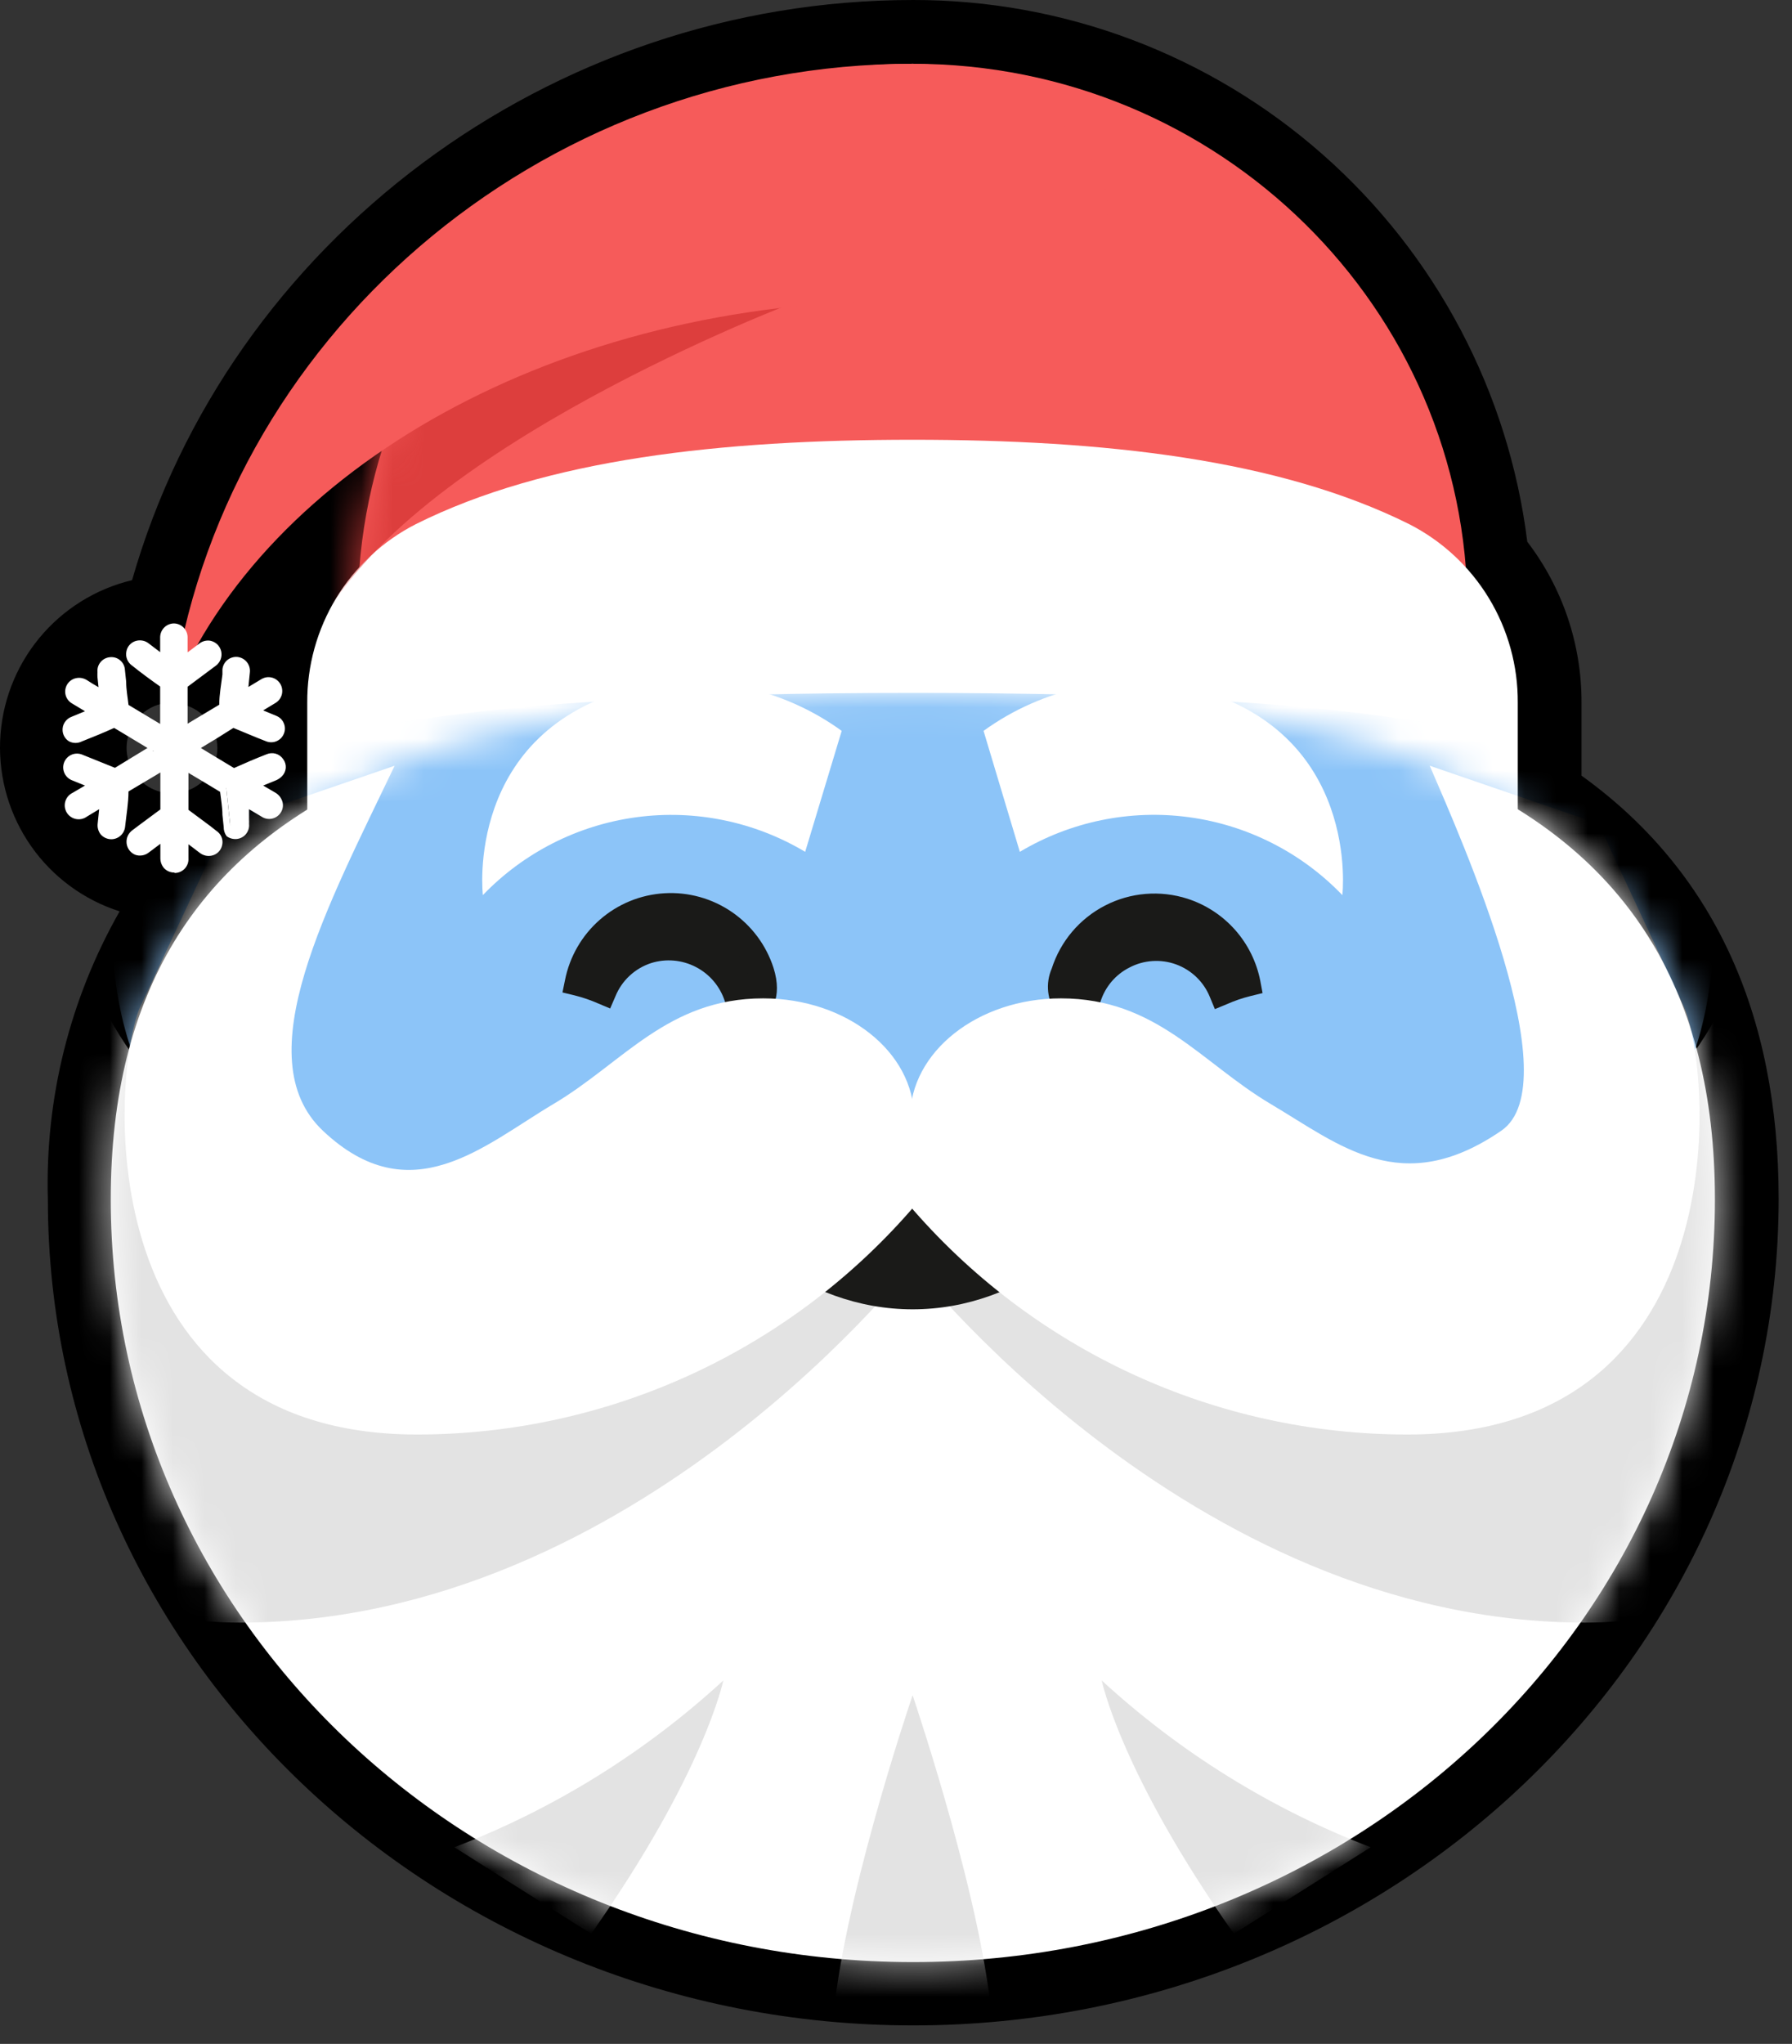 <svg width="57" height="65" viewBox="0 0 57 65" fill="none" xmlns="http://www.w3.org/2000/svg">
<rect x="0" y="0" width="57" height="65" fill="#333333" stroke="none"/>
<path d="M29.049 64.412C13.876 64.412 1.522 52.63 1.522 38.141C1.43 34.937 2.22 31.769 3.805 28.983C2.667 28.619 1.679 27.893 0.993 26.915C0.306 25.936 -0.041 24.76 0.004 23.566C0.049 22.372 0.483 21.225 1.241 20.301C1.999 19.378 3.039 18.727 4.201 18.45C7.283 7.674 17.488 2.28645e-05 29.042 2.28645e-05C33.84 -0.007 38.475 1.74 42.074 4.914C45.672 8.087 47.986 12.467 48.58 17.228C49.702 18.694 50.309 20.49 50.305 22.337V24.667C54.468 27.661 56.576 32.186 56.576 38.128C56.562 52.63 44.222 64.412 29.049 64.412ZM15.762 9.446L14.064 14.945C13.738 16.006 13.531 17.101 13.446 18.208L13.392 18.879L12.929 19.39C12.193 20.194 11.785 21.246 11.788 22.337V26.882L10.841 27.473C7.243 29.729 5.564 33.112 5.564 38.128C5.564 50.394 16.098 60.371 29.062 60.371C42.027 60.371 52.561 50.394 52.561 38.128C52.561 33.092 50.869 29.702 47.243 27.453L46.29 26.862V22.337C46.292 21.247 45.888 20.196 45.155 19.39L44.692 18.879L44.639 18.208C44.281 14.326 42.483 10.72 39.599 8.098C36.715 5.476 32.954 4.029 29.056 4.042C25.844 4.043 22.671 4.747 19.759 6.102C16.847 7.458 14.266 9.433 12.197 11.89L15.762 9.446ZM5.416 22.344C5.133 22.354 4.86 22.448 4.63 22.613C4.399 22.777 4.223 23.006 4.122 23.271C4.021 23.535 4 23.824 4.061 24.1C4.123 24.377 4.264 24.629 4.468 24.825C4.672 25.022 4.929 25.154 5.208 25.206C5.486 25.257 5.774 25.225 6.034 25.115C6.295 25.004 6.517 24.819 6.674 24.583C6.83 24.347 6.913 24.07 6.914 23.787C6.911 23.469 6.803 23.16 6.606 22.91C6.409 22.659 6.135 22.481 5.826 22.404L5.604 22.37L5.416 22.344Z" fill="black"/>
<path d="M29.029 36.792C38.777 36.792 46.679 29.009 46.679 19.41C46.679 9.81 38.777 2.028 29.029 2.028C19.281 2.028 11.378 9.81 11.378 19.41C11.378 29.009 19.281 36.792 29.029 36.792Z" fill="#F65B5A"/>
<path d="M48.277 22.35C48.285 21.177 47.967 20.024 47.357 19.02C46.748 18.017 45.871 17.204 44.826 16.67C40.677 14.603 35.124 13.985 29.028 13.985C22.932 13.985 17.373 14.596 13.224 16.67C12.179 17.204 11.303 18.018 10.693 19.021C10.084 20.024 9.765 21.177 9.773 22.35V30.541C9.772 31.38 9.937 32.211 10.257 32.987C10.578 33.762 11.048 34.467 11.641 35.06C12.234 35.654 12.938 36.125 13.713 36.446C14.488 36.767 15.319 36.933 16.158 36.933H41.892C42.731 36.933 43.562 36.767 44.337 36.446C45.112 36.125 45.816 35.654 46.409 35.06C47.002 34.467 47.472 33.762 47.793 32.987C48.113 32.211 48.278 31.38 48.277 30.541V22.35Z" fill="white"/>
<path d="M54.548 38.141C54.548 51.569 43.135 62.398 29.036 62.398C14.937 62.398 3.523 51.542 3.523 38.141C3.523 24.74 14.937 22.028 29.036 22.028C43.135 22.028 54.548 24.747 54.548 38.141Z" fill="white"/>
<mask id="mask0_1_52" style="mask-type:luminance" maskUnits="userSpaceOnUse" x="3" y="22" width="52" height="41">
<path d="M54.549 38.141C54.549 51.569 43.135 62.398 29.036 62.398C14.937 62.398 3.524 51.542 3.524 38.141C3.524 24.74 14.937 22.028 29.036 22.028C43.135 22.028 54.549 24.747 54.549 38.141Z" fill="white"/>
</mask>
<g mask="url(#mask0_1_52)">
<path d="M54.549 28.749C54.549 42.391 43.135 36.933 29.036 36.933C14.937 36.933 3.524 42.203 3.524 28.749C3.524 23.169 14.937 22.035 29.036 22.035C43.135 22.035 54.549 23.169 54.549 28.749Z" fill="#8CC4F8"/>
<path d="M2.254 34.663C1.247 37.04 -3.667 51.602 7.625 51.602C20.301 51.602 29.23 39.934 29.23 39.934L29.157 38.067C29.157 36.006 26.814 34.334 23.92 34.334C20.61 34.334 19.059 36.349 16.649 37.604C14.239 38.86 11.748 40.961 8.653 38.443C5.967 36.201 1.804 31.005 3.282 30.441" fill="#E3E3E3"/>
<path d="M14.453 58.746C17.613 57.533 20.515 55.733 23.007 53.442C23.007 53.442 22.409 56.383 18.804 61.498L14.453 58.746Z" fill="#E3E3E3"/>
<path d="M29.029 53.912C28.848 54.442 26.773 60.626 26.485 64.392H31.567C31.285 60.639 29.204 54.442 29.029 53.912Z" fill="#E3E3E3"/>
<path d="M43.598 58.746C40.438 57.533 37.536 55.733 35.044 53.442C35.044 53.442 35.642 56.383 39.247 61.498L43.598 58.746Z" fill="#E3E3E3"/>
<path d="M55.797 34.663C56.804 37.04 61.718 51.602 50.425 51.602C37.743 51.602 28.814 39.934 28.814 39.934L28.894 38.067C28.894 36.006 31.237 34.334 34.124 34.334C37.434 34.334 38.985 36.349 41.395 37.604C43.806 38.86 46.297 40.961 49.398 38.443C52.084 36.201 56.246 31.005 54.769 30.441" fill="#E3E3E3"/>
<path d="M20.65 35.476C22.564 39.209 25.599 41.639 29.029 41.639C32.46 41.639 35.488 39.209 37.401 35.476H20.65Z" fill="#1A1A18"/>
<path d="M38.864 31.548C39.127 31.433 39.398 31.34 39.677 31.273C39.548 30.617 39.205 30.023 38.702 29.583C38.198 29.144 37.563 28.884 36.896 28.845C36.228 28.805 35.567 28.989 35.016 29.367C34.464 29.744 34.054 30.294 33.849 30.931C33.467 32.112 34.386 32.414 34.608 31.73C34.793 31.154 35.198 30.675 35.736 30.398C36.273 30.121 36.899 30.069 37.475 30.253C37.787 30.354 38.073 30.522 38.314 30.746C38.554 30.97 38.742 31.244 38.864 31.548Z" fill="#1A1A18"/>
<path d="M34.199 32.508C34.088 32.506 33.979 32.481 33.879 32.435C33.778 32.389 33.688 32.322 33.614 32.24C33.464 32.036 33.369 31.795 33.341 31.543C33.313 31.291 33.352 31.035 33.453 30.803C33.591 30.373 33.811 29.975 34.102 29.631C34.394 29.287 34.75 29.003 35.151 28.797C35.552 28.59 35.99 28.465 36.439 28.428C36.889 28.391 37.341 28.443 37.77 28.581C38.354 28.77 38.877 29.111 39.285 29.571C39.692 30.03 39.969 30.59 40.087 31.192L40.16 31.582L39.778 31.676C39.522 31.739 39.273 31.824 39.032 31.931L38.643 32.092L38.482 31.703C38.385 31.465 38.24 31.251 38.055 31.073C37.87 30.895 37.65 30.758 37.41 30.67C37.169 30.582 36.912 30.546 36.656 30.563C36.4 30.58 36.151 30.65 35.924 30.77C35.706 30.88 35.512 31.033 35.354 31.22C35.196 31.407 35.077 31.623 35.004 31.857C34.958 32.012 34.872 32.153 34.754 32.264C34.636 32.374 34.491 32.452 34.333 32.488L34.199 32.508ZM36.723 29.245C36.31 29.247 35.903 29.346 35.535 29.534C35.229 29.689 34.957 29.904 34.736 30.166C34.514 30.427 34.348 30.731 34.246 31.058C34.17 31.241 34.154 31.443 34.199 31.636C34.199 31.636 34.199 31.636 34.199 31.602C34.355 31.111 34.65 30.675 35.047 30.347C35.445 30.019 35.928 29.812 36.44 29.752C36.952 29.691 37.47 29.778 37.933 30.004C38.397 30.23 38.785 30.584 39.053 31.025L39.16 30.984C39.027 30.607 38.808 30.266 38.522 29.986C38.236 29.707 37.889 29.497 37.508 29.373C37.255 29.289 36.99 29.246 36.723 29.245Z" fill="#1A1A18"/>
<path d="M19.199 31.548C18.938 31.431 18.666 31.338 18.387 31.273C18.513 30.614 18.856 30.017 19.36 29.575C19.864 29.132 20.501 28.871 21.171 28.832C21.84 28.792 22.504 28.977 23.056 29.358C23.609 29.738 24.019 30.291 24.221 30.931C24.597 32.112 23.677 32.414 23.463 31.73C23.276 31.155 22.87 30.677 22.333 30.401C21.796 30.124 21.172 30.071 20.596 30.253C20.282 30.353 19.995 30.521 19.754 30.745C19.512 30.969 19.323 31.243 19.199 31.548Z" fill="#1A1A18"/>
<path d="M23.853 32.508C23.665 32.498 23.485 32.428 23.341 32.306C23.197 32.185 23.096 32.02 23.054 31.837C22.901 31.367 22.57 30.977 22.131 30.751C21.692 30.524 21.181 30.48 20.71 30.628C20.456 30.711 20.223 30.848 20.027 31.03C19.831 31.212 19.677 31.435 19.576 31.683L19.408 32.072L19.025 31.911C18.785 31.805 18.535 31.72 18.28 31.656L17.891 31.562L17.971 31.172C18.118 30.425 18.508 29.749 19.081 29.248C19.654 28.747 20.377 28.451 21.137 28.407C21.897 28.362 22.649 28.572 23.277 29.002C23.905 29.432 24.372 30.058 24.605 30.783C24.9 31.716 24.544 32.3 24.088 32.448C24.013 32.481 23.934 32.502 23.853 32.508ZM21.295 29.715C21.865 29.716 22.42 29.897 22.88 30.234C23.339 30.571 23.68 31.045 23.853 31.588C23.862 31.619 23.878 31.646 23.9 31.669C23.91 31.458 23.885 31.247 23.826 31.045C23.661 30.525 23.337 30.071 22.899 29.746C22.462 29.421 21.933 29.241 21.388 29.233C20.843 29.225 20.31 29.389 19.863 29.7C19.416 30.012 19.078 30.457 18.898 30.971L19.005 31.011C19.334 30.458 19.855 30.044 20.469 29.85C20.732 29.768 21.006 29.727 21.281 29.729L21.295 29.715Z" fill="#1A1A18"/>
<path d="M53.594 32.085C54.521 34.509 55.091 45.62 44.766 45.62C41.744 45.62 38.759 44.964 36.017 43.697C33.274 42.43 30.839 40.583 28.881 38.282L28.948 35.55C28.948 33.455 31.096 31.75 33.748 31.75C36.783 31.75 38.206 33.797 40.415 35.107C42.624 36.416 44.578 38.135 47.753 35.959C49.949 34.455 46.498 26.728 45.477 24.351L50.848 26.197L53.594 32.085Z" fill="white"/>
<path d="M4.429 32.085C3.502 34.509 2.932 45.62 13.264 45.62C16.285 45.62 19.27 44.963 22.013 43.696C24.755 42.429 27.19 40.582 29.149 38.282L29.075 35.55C29.075 33.455 26.927 31.75 24.275 31.75C21.24 31.75 19.817 33.797 17.608 35.107C15.399 36.416 13.07 38.605 10.27 35.959C7.806 33.63 10.431 28.796 12.553 24.351L7.182 26.197L4.429 32.085Z" fill="white"/>
</g>
<mask id="mask1_1_52" style="mask-type:luminance" maskUnits="userSpaceOnUse" x="11" y="2" width="36" height="35">
<path d="M29.029 36.792C38.777 36.792 46.68 29.009 46.68 19.41C46.68 9.81 38.777 2.028 29.029 2.028C19.281 2.028 11.379 9.81 11.379 19.41C11.379 29.009 19.281 36.792 29.029 36.792Z" fill="white"/>
</mask>
<g mask="url(#mask1_1_52)">
<path d="M25.323 9.594C25.323 9.594 12.869 14.294 10.143 20.007L10.237 13.387C10.237 13.387 15.588 8.842 25.323 9.594Z" fill="#DD3E3D"/>
</g>
<path d="M28.794 9.56C39.838 9.56 34.474 2.028 29.029 2.028C17.099 2.028 7.008 10.803 5.47 22.169C8.458 14.884 17.743 9.56 28.794 9.56Z" fill="#F65B5A"/>
<path d="M25.611 27.09C23.998 26.127 22.107 25.739 20.245 25.989C18.383 26.239 16.661 27.112 15.359 28.466C15.359 28.466 14.748 23.23 20.193 21.867C21.325 21.62 22.496 21.615 23.63 21.852C24.764 22.089 25.835 22.563 26.773 23.243L25.611 27.09Z" fill="white"/>
<path d="M32.439 27.09C34.053 26.126 35.946 25.737 37.809 25.987C39.672 26.237 41.396 27.111 42.698 28.467C42.698 28.467 43.309 23.23 37.864 21.867C36.732 21.621 35.561 21.616 34.428 21.853C33.294 22.091 32.223 22.564 31.285 23.243L32.439 27.09Z" fill="white"/>
<path d="M3.086 24.955L2.355 24.66C2.303 24.642 2.257 24.608 2.225 24.564C2.193 24.52 2.175 24.466 2.173 24.411C2.17 24.363 2.179 24.315 2.202 24.272C2.225 24.229 2.259 24.194 2.301 24.17C2.342 24.147 2.388 24.135 2.435 24.135C2.482 24.135 2.528 24.147 2.569 24.17L3.61 24.586C3.645 24.599 3.683 24.599 3.718 24.586L4.98 23.827H5.02L4.96 23.787L3.731 23.049C3.713 23.037 3.692 23.031 3.671 23.031C3.649 23.031 3.628 23.037 3.61 23.049L2.556 23.478C2.489 23.505 2.415 23.504 2.349 23.476C2.282 23.447 2.23 23.394 2.204 23.327C2.177 23.26 2.178 23.186 2.206 23.12C2.234 23.053 2.288 23.001 2.355 22.975L3.026 22.713L3.107 22.672L3.019 22.619L2.422 22.263C2.36 22.226 2.316 22.165 2.299 22.095C2.282 22.026 2.294 21.952 2.331 21.89C2.369 21.829 2.429 21.785 2.499 21.768C2.569 21.751 2.642 21.762 2.704 21.8L3.308 22.162L3.389 22.209C3.389 22.001 3.348 21.813 3.328 21.625C3.328 21.551 3.328 21.477 3.328 21.404C3.321 21.331 3.342 21.259 3.387 21.203C3.432 21.146 3.498 21.11 3.57 21.102C3.606 21.098 3.643 21.102 3.678 21.113C3.713 21.123 3.745 21.142 3.772 21.165C3.8 21.189 3.823 21.218 3.839 21.251C3.855 21.284 3.864 21.32 3.865 21.357L3.986 22.505C3.988 22.521 3.993 22.536 4.001 22.55C4.009 22.564 4.02 22.576 4.033 22.585L5.295 23.344C5.299 23.322 5.299 23.299 5.295 23.277V21.88C5.297 21.857 5.292 21.833 5.281 21.812C5.271 21.79 5.255 21.772 5.235 21.759L4.328 21.088C4.283 21.059 4.248 21.017 4.226 20.968C4.205 20.919 4.199 20.864 4.209 20.811C4.219 20.758 4.245 20.71 4.283 20.672C4.321 20.634 4.37 20.608 4.422 20.598C4.465 20.589 4.508 20.59 4.55 20.601C4.592 20.611 4.631 20.631 4.664 20.658L5.201 21.068L5.295 21.128V20.256C5.297 20.185 5.326 20.117 5.376 20.067C5.426 20.017 5.493 19.989 5.564 19.987C5.636 19.987 5.705 20.015 5.756 20.065C5.808 20.115 5.837 20.184 5.839 20.256V21.068L5.926 21.008L6.477 20.591C6.506 20.568 6.54 20.55 6.576 20.54C6.612 20.53 6.649 20.528 6.687 20.533C6.724 20.538 6.759 20.55 6.791 20.57C6.823 20.589 6.851 20.614 6.873 20.645C6.915 20.705 6.931 20.778 6.918 20.85C6.906 20.922 6.865 20.986 6.806 21.028L5.906 21.699C5.885 21.714 5.867 21.734 5.855 21.757C5.844 21.781 5.838 21.807 5.839 21.833V23.304L5.92 23.257L7.101 22.552C7.125 22.54 7.145 22.521 7.159 22.499C7.173 22.477 7.181 22.451 7.182 22.424C7.215 22.048 7.256 21.672 7.296 21.303C7.299 21.267 7.308 21.232 7.325 21.2C7.341 21.168 7.363 21.139 7.391 21.116C7.419 21.093 7.451 21.076 7.485 21.065C7.519 21.054 7.556 21.051 7.591 21.055C7.628 21.058 7.664 21.068 7.696 21.086C7.728 21.104 7.757 21.128 7.779 21.157C7.802 21.185 7.818 21.219 7.828 21.254C7.837 21.29 7.839 21.327 7.833 21.363C7.833 21.598 7.786 21.84 7.759 22.075V22.149L8.108 21.947L8.437 21.746C8.468 21.724 8.502 21.709 8.539 21.701C8.575 21.693 8.613 21.692 8.65 21.7C8.687 21.708 8.721 21.723 8.752 21.745C8.782 21.766 8.808 21.794 8.827 21.826C8.847 21.858 8.859 21.893 8.865 21.929C8.87 21.966 8.867 22.003 8.857 22.039C8.847 22.074 8.83 22.107 8.806 22.135C8.782 22.164 8.753 22.186 8.719 22.203C8.525 22.33 8.323 22.444 8.129 22.565L8.035 22.619L8.216 22.699L8.76 22.921C8.796 22.932 8.829 22.951 8.857 22.975C8.886 23 8.909 23.031 8.924 23.065C8.94 23.099 8.949 23.136 8.949 23.174C8.95 23.212 8.942 23.249 8.927 23.284C8.912 23.318 8.89 23.348 8.863 23.374C8.836 23.399 8.803 23.419 8.768 23.431C8.733 23.444 8.696 23.449 8.658 23.447C8.621 23.445 8.585 23.435 8.552 23.418C8.209 23.277 7.88 23.142 7.518 22.995C7.498 22.983 7.476 22.978 7.454 22.978C7.431 22.978 7.409 22.983 7.39 22.995L6.101 23.767L6.161 23.814L7.39 24.552C7.41 24.564 7.434 24.57 7.457 24.57C7.481 24.57 7.504 24.564 7.524 24.552L8.572 24.123C8.629 24.098 8.693 24.093 8.753 24.11C8.813 24.128 8.865 24.165 8.901 24.217C8.941 24.263 8.964 24.323 8.964 24.384C8.964 24.446 8.941 24.506 8.901 24.552C8.857 24.591 8.807 24.623 8.753 24.646L8.082 24.928L8.276 25.049L8.766 25.345C8.797 25.363 8.823 25.387 8.844 25.416C8.865 25.445 8.88 25.477 8.889 25.512C8.897 25.547 8.899 25.583 8.893 25.618C8.888 25.653 8.875 25.687 8.857 25.717C8.838 25.748 8.814 25.774 8.785 25.795C8.757 25.816 8.724 25.831 8.689 25.84C8.655 25.848 8.619 25.85 8.584 25.844C8.549 25.839 8.515 25.826 8.484 25.808L7.894 25.452L7.8 25.398L7.86 25.982V26.197C7.863 26.233 7.86 26.268 7.85 26.302C7.84 26.336 7.823 26.368 7.8 26.395C7.778 26.422 7.75 26.445 7.719 26.462C7.688 26.479 7.654 26.489 7.618 26.493C7.547 26.5 7.476 26.478 7.421 26.433C7.365 26.388 7.33 26.322 7.323 26.251L7.202 25.103C7.201 25.087 7.197 25.071 7.188 25.057C7.18 25.043 7.169 25.031 7.155 25.022L5.839 24.284C5.836 24.308 5.836 24.333 5.839 24.358V25.741C5.836 25.765 5.841 25.791 5.851 25.813C5.862 25.836 5.879 25.855 5.9 25.868L6.799 26.54C6.845 26.568 6.88 26.61 6.901 26.659C6.921 26.708 6.926 26.763 6.913 26.815C6.906 26.868 6.881 26.917 6.844 26.956C6.807 26.995 6.758 27.02 6.705 27.03C6.66 27.043 6.612 27.044 6.566 27.034C6.521 27.023 6.478 27.001 6.443 26.969L5.819 26.499C5.816 26.522 5.816 26.544 5.819 26.567V27.278C5.822 27.315 5.817 27.353 5.805 27.388C5.793 27.423 5.773 27.456 5.748 27.483C5.723 27.511 5.693 27.533 5.659 27.549C5.625 27.564 5.588 27.573 5.55 27.574C5.513 27.575 5.475 27.568 5.441 27.553C5.406 27.539 5.375 27.518 5.349 27.49C5.323 27.463 5.303 27.431 5.29 27.395C5.277 27.36 5.272 27.322 5.275 27.285V26.499L5.195 26.56L4.631 26.983C4.595 27.011 4.553 27.03 4.509 27.038C4.464 27.046 4.418 27.042 4.375 27.027C4.332 27.013 4.294 26.987 4.263 26.954C4.233 26.92 4.211 26.879 4.201 26.835C4.185 26.78 4.188 26.721 4.208 26.668C4.229 26.615 4.266 26.57 4.315 26.54L5.208 25.868C5.232 25.852 5.251 25.83 5.263 25.804C5.274 25.778 5.279 25.749 5.275 25.721V24.284L5.127 24.378L4.006 25.049C3.985 25.06 3.967 25.076 3.954 25.096C3.941 25.116 3.933 25.139 3.932 25.163C3.932 25.539 3.859 25.915 3.818 26.285C3.818 26.321 3.809 26.358 3.794 26.391C3.778 26.424 3.755 26.454 3.728 26.478C3.7 26.502 3.667 26.52 3.632 26.531C3.596 26.541 3.559 26.544 3.523 26.54C3.486 26.536 3.451 26.526 3.418 26.508C3.386 26.491 3.358 26.467 3.335 26.438C3.312 26.409 3.296 26.375 3.287 26.34C3.277 26.304 3.275 26.267 3.281 26.231C3.281 25.989 3.328 25.747 3.355 25.506C3.352 25.486 3.352 25.465 3.355 25.445L3.281 25.479L2.677 25.841C2.647 25.865 2.612 25.882 2.575 25.891C2.538 25.9 2.5 25.901 2.462 25.894C2.425 25.887 2.389 25.872 2.358 25.85C2.327 25.828 2.3 25.8 2.281 25.767C2.261 25.735 2.249 25.698 2.244 25.66C2.24 25.621 2.244 25.583 2.255 25.546C2.266 25.509 2.285 25.476 2.311 25.447C2.336 25.418 2.367 25.394 2.402 25.378L2.992 25.022L3.086 24.955Z" fill="white"/>
<path d="M5.544 27.748C5.484 27.749 5.425 27.737 5.369 27.714C5.314 27.691 5.264 27.657 5.222 27.614C5.143 27.525 5.1 27.41 5.101 27.292V26.835L4.725 27.117C4.665 27.162 4.596 27.192 4.522 27.203C4.448 27.215 4.373 27.209 4.302 27.184C4.228 27.154 4.164 27.104 4.115 27.041C4.067 26.977 4.037 26.902 4.027 26.822C4.018 26.743 4.029 26.663 4.061 26.589C4.093 26.516 4.144 26.453 4.208 26.405L4.503 26.184L5.101 25.741V24.566L4.9 24.687L4.087 25.17C4.087 25.533 4.02 25.909 3.98 26.285C3.975 26.343 3.958 26.399 3.931 26.451C3.904 26.503 3.867 26.549 3.822 26.587C3.777 26.624 3.725 26.652 3.669 26.67C3.613 26.687 3.555 26.693 3.496 26.687C3.382 26.675 3.276 26.62 3.201 26.533C3.126 26.436 3.092 26.313 3.107 26.191L3.154 25.734L2.765 25.969C2.715 26.006 2.658 26.031 2.597 26.045C2.537 26.058 2.474 26.058 2.414 26.046C2.353 26.034 2.296 26.009 2.246 25.973C2.195 25.937 2.153 25.891 2.121 25.838C2.09 25.785 2.07 25.725 2.062 25.664C2.055 25.602 2.061 25.54 2.079 25.481C2.097 25.422 2.128 25.367 2.168 25.321C2.209 25.274 2.259 25.237 2.315 25.21L2.704 24.982L2.274 24.808C2.222 24.785 2.174 24.752 2.134 24.71C2.093 24.669 2.062 24.62 2.041 24.566C2.02 24.512 2.009 24.455 2.01 24.398C2.011 24.34 2.023 24.283 2.046 24.23C2.069 24.177 2.102 24.129 2.144 24.089C2.185 24.049 2.234 24.018 2.288 23.996C2.341 23.975 2.398 23.965 2.456 23.966C2.514 23.967 2.571 23.979 2.624 24.002L3.657 24.418L4.691 23.787L4.503 23.673L3.631 23.149C3.308 23.297 2.959 23.438 2.603 23.579C2.541 23.61 2.472 23.627 2.402 23.627C2.332 23.627 2.263 23.61 2.201 23.579C2.142 23.544 2.093 23.497 2.057 23.439C2.021 23.382 1.999 23.317 1.992 23.25C1.982 23.152 2.005 23.054 2.058 22.972C2.11 22.889 2.189 22.826 2.281 22.793L2.704 22.619L2.301 22.377C2.25 22.349 2.205 22.311 2.168 22.265C2.132 22.22 2.105 22.167 2.089 22.111C2.074 22.054 2.069 21.995 2.077 21.937C2.085 21.879 2.104 21.823 2.133 21.773C2.191 21.674 2.285 21.602 2.395 21.572C2.456 21.556 2.52 21.552 2.582 21.561C2.644 21.571 2.704 21.592 2.758 21.625C2.879 21.706 3.006 21.78 3.134 21.854L3.1 21.531C3.097 21.48 3.097 21.428 3.1 21.377C3.095 21.319 3.101 21.262 3.117 21.206C3.134 21.151 3.162 21.1 3.199 21.056C3.236 21.012 3.281 20.975 3.332 20.948C3.383 20.922 3.439 20.905 3.496 20.9C3.554 20.894 3.612 20.899 3.668 20.915C3.723 20.932 3.775 20.96 3.819 20.997C3.864 21.034 3.9 21.079 3.927 21.131C3.953 21.182 3.969 21.238 3.973 21.296L4.013 21.679C4.013 21.927 4.06 22.169 4.087 22.417L5.094 23.022V21.833C4.799 21.625 4.497 21.404 4.195 21.162C4.126 21.113 4.073 21.045 4.042 20.966C4.011 20.888 4.003 20.802 4.02 20.719C4.034 20.635 4.073 20.558 4.132 20.497C4.191 20.436 4.266 20.394 4.349 20.376C4.415 20.361 4.484 20.361 4.55 20.376C4.617 20.391 4.679 20.421 4.732 20.464L5.094 20.739V20.256C5.098 20.142 5.145 20.033 5.226 19.953C5.308 19.873 5.417 19.828 5.531 19.826C5.645 19.828 5.754 19.873 5.835 19.953C5.916 20.033 5.964 20.142 5.967 20.256V20.746L6.343 20.464C6.391 20.427 6.446 20.4 6.505 20.385C6.564 20.37 6.625 20.367 6.685 20.376C6.77 20.392 6.849 20.433 6.911 20.492C6.973 20.552 7.016 20.629 7.036 20.713C7.055 20.797 7.049 20.885 7.019 20.966C6.989 21.047 6.936 21.117 6.867 21.169L5.967 21.84V23.015L6.168 22.894L6.974 22.411C6.974 22.095 7.035 21.773 7.075 21.451V21.29C7.08 21.232 7.096 21.175 7.124 21.123C7.151 21.072 7.188 21.026 7.233 20.989C7.278 20.953 7.33 20.925 7.386 20.909C7.442 20.892 7.5 20.887 7.558 20.893C7.675 20.907 7.781 20.966 7.854 21.058C7.927 21.15 7.961 21.267 7.948 21.384L7.901 21.847L8.303 21.605C8.353 21.573 8.407 21.552 8.465 21.541C8.523 21.531 8.582 21.533 8.639 21.546C8.696 21.559 8.75 21.584 8.797 21.618C8.844 21.652 8.884 21.696 8.914 21.746C8.945 21.796 8.965 21.852 8.973 21.91C8.982 21.968 8.979 22.027 8.965 22.084C8.95 22.141 8.925 22.194 8.89 22.241C8.855 22.288 8.81 22.327 8.76 22.357L8.371 22.592L8.794 22.767C8.846 22.789 8.894 22.821 8.935 22.861C8.975 22.902 9.007 22.95 9.029 23.003C9.051 23.056 9.062 23.113 9.062 23.17C9.062 23.228 9.051 23.284 9.028 23.337C9.006 23.39 8.974 23.438 8.934 23.479C8.893 23.519 8.845 23.551 8.792 23.573C8.739 23.595 8.682 23.606 8.625 23.606C8.567 23.606 8.511 23.594 8.458 23.572C8.109 23.438 7.786 23.297 7.424 23.149C7.088 23.364 6.753 23.572 6.39 23.787L6.497 23.854L7.444 24.425C7.773 24.277 8.115 24.129 8.478 23.988C8.57 23.948 8.674 23.941 8.771 23.969C8.868 23.997 8.952 24.059 9.008 24.143C9.068 24.223 9.097 24.322 9.09 24.422C9.082 24.522 9.039 24.616 8.968 24.687C8.911 24.745 8.842 24.791 8.767 24.821L8.371 24.982L8.773 25.217C8.88 25.285 8.957 25.39 8.988 25.512C9.001 25.567 9.003 25.624 8.994 25.679C8.985 25.734 8.964 25.787 8.935 25.835C8.904 25.885 8.863 25.929 8.815 25.963C8.767 25.997 8.712 26.022 8.654 26.034C8.597 26.047 8.537 26.047 8.479 26.036C8.421 26.025 8.366 26.002 8.317 25.969L7.921 25.734V26.07C7.924 26.112 7.924 26.155 7.921 26.197C7.934 26.312 7.901 26.427 7.829 26.518C7.758 26.609 7.653 26.667 7.538 26.681C7.421 26.694 7.304 26.663 7.209 26.593C7.146 26.508 7.113 26.404 7.115 26.298L7.075 25.915C7.075 25.674 7.028 25.425 7.001 25.183C6.665 24.978 6.33 24.776 5.994 24.579V25.754L6.699 26.278L6.887 26.426C6.958 26.473 7.014 26.54 7.046 26.619C7.079 26.698 7.086 26.785 7.068 26.869C7.052 26.953 7.012 27.03 6.952 27.091C6.893 27.152 6.816 27.194 6.732 27.211C6.667 27.224 6.6 27.224 6.535 27.209C6.47 27.193 6.409 27.165 6.356 27.124L5.994 26.849V27.298C5.998 27.358 5.989 27.418 5.969 27.474C5.948 27.53 5.917 27.581 5.876 27.625C5.835 27.668 5.786 27.702 5.731 27.726C5.676 27.75 5.617 27.762 5.557 27.762L5.544 27.748ZM5.41 26.197V26.707V27.292C5.398 27.322 5.398 27.355 5.41 27.386C5.42 27.39 5.432 27.392 5.443 27.392C5.455 27.392 5.466 27.39 5.477 27.386C5.571 27.386 5.578 27.292 5.578 27.258V26.546C5.575 26.524 5.575 26.502 5.578 26.479V26.197L5.98 26.473L6.437 26.815C6.491 26.849 6.511 26.849 6.538 26.815C6.558 26.812 6.577 26.803 6.592 26.788C6.606 26.774 6.616 26.755 6.618 26.734C6.618 26.734 6.618 26.667 6.565 26.627L6.377 26.479L5.665 25.949C5.623 25.919 5.59 25.88 5.567 25.834C5.545 25.789 5.535 25.738 5.537 25.687V24.069H5.712H5.806L5.886 24.123C6.283 24.358 6.679 24.593 7.068 24.834C7.103 24.857 7.132 24.886 7.154 24.921C7.176 24.956 7.19 24.995 7.196 25.036L7.276 25.801L7.316 26.184C7.316 26.2 7.319 26.215 7.326 26.229C7.333 26.243 7.344 26.256 7.357 26.264C7.383 26.272 7.411 26.272 7.437 26.264C7.451 26.262 7.463 26.257 7.475 26.25C7.486 26.242 7.496 26.233 7.503 26.221C7.511 26.21 7.516 26.197 7.519 26.184C7.521 26.171 7.521 26.157 7.518 26.144L7.404 25.022L8.377 25.593C8.387 25.603 8.399 25.612 8.413 25.617C8.426 25.623 8.44 25.626 8.454 25.626C8.469 25.626 8.483 25.623 8.496 25.617C8.51 25.612 8.522 25.603 8.532 25.593C8.538 25.582 8.542 25.569 8.542 25.556C8.542 25.543 8.538 25.53 8.532 25.519C8.523 25.485 8.501 25.457 8.471 25.439L7.504 24.855L8.008 24.646L8.512 24.445C8.546 24.43 8.577 24.409 8.606 24.385C8.619 24.367 8.626 24.346 8.626 24.324C8.626 24.302 8.619 24.281 8.606 24.264C8.586 24.248 8.563 24.24 8.538 24.24C8.514 24.24 8.49 24.248 8.471 24.264L7.424 24.687C7.381 24.711 7.332 24.724 7.283 24.724C7.233 24.724 7.185 24.711 7.142 24.687L6.195 24.109L5.913 23.948L5.866 23.908L5.665 23.76L5.853 23.613L6.027 23.505L7.142 22.834C7.185 22.809 7.233 22.796 7.283 22.796C7.332 22.796 7.381 22.809 7.424 22.834L8.458 23.257C8.458 23.257 8.579 23.297 8.612 23.21C8.617 23.195 8.619 23.18 8.618 23.164C8.617 23.149 8.612 23.134 8.604 23.121C8.597 23.107 8.586 23.096 8.574 23.087C8.561 23.078 8.547 23.072 8.532 23.069L7.511 22.646L8.089 22.29L8.471 22.055C8.485 22.049 8.497 22.041 8.507 22.03C8.517 22.019 8.525 22.006 8.529 21.992C8.534 21.978 8.535 21.963 8.533 21.948C8.531 21.934 8.526 21.92 8.518 21.907C8.508 21.897 8.496 21.889 8.483 21.883C8.47 21.877 8.455 21.874 8.441 21.874C8.427 21.874 8.412 21.877 8.399 21.883C8.386 21.889 8.374 21.897 8.364 21.907L7.444 22.458V22.169V22.075L7.518 21.363C7.528 21.335 7.528 21.304 7.518 21.276C7.51 21.266 7.499 21.258 7.488 21.252C7.476 21.247 7.464 21.243 7.451 21.242C7.423 21.241 7.396 21.249 7.375 21.267C7.354 21.284 7.34 21.309 7.337 21.337V21.498C7.303 21.82 7.269 22.135 7.243 22.458C7.239 22.51 7.223 22.561 7.195 22.606C7.166 22.65 7.128 22.687 7.082 22.713L6.276 23.196L5.604 23.579L5.571 23.236V21.854C5.569 21.801 5.58 21.749 5.603 21.702C5.627 21.655 5.662 21.615 5.705 21.585L6.605 20.913C6.615 20.904 6.623 20.892 6.629 20.878C6.635 20.865 6.638 20.851 6.638 20.836C6.638 20.822 6.635 20.808 6.629 20.794C6.623 20.781 6.615 20.769 6.605 20.759C6.59 20.739 6.569 20.724 6.544 20.719C6.514 20.711 6.481 20.711 6.45 20.719L6.068 21.008L5.578 21.357L5.544 20.967V20.256C5.544 20.229 5.533 20.203 5.515 20.184C5.496 20.166 5.47 20.155 5.443 20.155C5.417 20.155 5.391 20.166 5.372 20.184C5.353 20.203 5.343 20.229 5.343 20.256V21.39L4.443 20.719C4.411 20.706 4.375 20.706 4.342 20.719C4.321 20.723 4.302 20.734 4.288 20.749C4.273 20.765 4.264 20.785 4.262 20.806C4.258 20.827 4.261 20.848 4.269 20.867C4.278 20.886 4.291 20.902 4.309 20.913L5.215 21.585C5.256 21.614 5.289 21.652 5.311 21.697C5.333 21.741 5.344 21.79 5.343 21.84V23.236C5.346 23.259 5.346 23.281 5.343 23.304V23.485H5.128H5.074L3.819 22.726C3.783 22.703 3.753 22.673 3.731 22.637C3.709 22.601 3.695 22.56 3.691 22.518L3.611 21.753L3.57 21.377C3.568 21.348 3.556 21.32 3.534 21.3C3.513 21.28 3.485 21.269 3.456 21.269C3.429 21.276 3.405 21.291 3.387 21.313C3.37 21.335 3.361 21.362 3.362 21.39V21.531L3.463 22.511L2.865 22.169L2.489 21.941C2.457 21.929 2.421 21.929 2.389 21.941C2.389 21.941 2.348 21.941 2.328 21.988C2.308 22.035 2.328 22.122 2.382 22.142L3.302 22.706L2.959 22.887L2.288 23.149C2.288 23.149 2.201 23.196 2.207 23.257C2.207 23.273 2.211 23.29 2.219 23.304C2.227 23.318 2.24 23.33 2.254 23.337C2.271 23.346 2.289 23.35 2.308 23.35C2.327 23.35 2.345 23.346 2.362 23.337L3.409 22.907C3.451 22.885 3.499 22.873 3.547 22.873C3.595 22.873 3.642 22.885 3.684 22.907L4.557 23.438L4.906 23.646L4.967 23.686L5.148 23.821L4.98 23.968L4.859 23.868L4.933 23.995L4.772 24.096L3.671 24.767C3.631 24.785 3.587 24.794 3.543 24.794C3.499 24.794 3.456 24.785 3.416 24.767L2.368 24.344C2.308 24.344 2.281 24.344 2.254 24.344C2.239 24.353 2.227 24.366 2.218 24.381C2.21 24.397 2.206 24.414 2.207 24.432C2.205 24.454 2.212 24.476 2.226 24.493C2.239 24.511 2.259 24.522 2.281 24.526L3.315 24.948L2.368 25.533C2.315 25.566 2.261 25.62 2.308 25.694C2.355 25.768 2.422 25.741 2.476 25.694L3.073 25.331L3.134 25.298L3.389 25.17V25.445V25.761L3.342 26.238C3.335 26.252 3.331 26.268 3.331 26.285C3.331 26.301 3.335 26.317 3.342 26.332C3.35 26.341 3.36 26.35 3.372 26.355C3.384 26.361 3.396 26.364 3.409 26.365C3.424 26.368 3.439 26.368 3.453 26.364C3.467 26.361 3.481 26.354 3.492 26.344C3.503 26.334 3.512 26.322 3.517 26.308C3.523 26.294 3.525 26.279 3.523 26.264C3.563 25.889 3.604 25.519 3.637 25.143C3.642 25.093 3.658 25.044 3.685 25C3.712 24.957 3.748 24.921 3.792 24.895L4.604 24.411L5.316 23.982V25.741C5.32 25.796 5.309 25.852 5.284 25.901C5.259 25.951 5.221 25.993 5.175 26.023L4.584 26.466L4.289 26.687C4.267 26.698 4.249 26.716 4.239 26.738C4.229 26.76 4.228 26.785 4.235 26.808C4.239 26.824 4.247 26.839 4.257 26.852C4.267 26.864 4.28 26.875 4.295 26.882C4.312 26.891 4.33 26.895 4.349 26.895C4.368 26.895 4.386 26.891 4.403 26.882C4.537 26.795 4.658 26.694 4.785 26.6L5.41 26.197Z" fill="white"/>
</svg>

